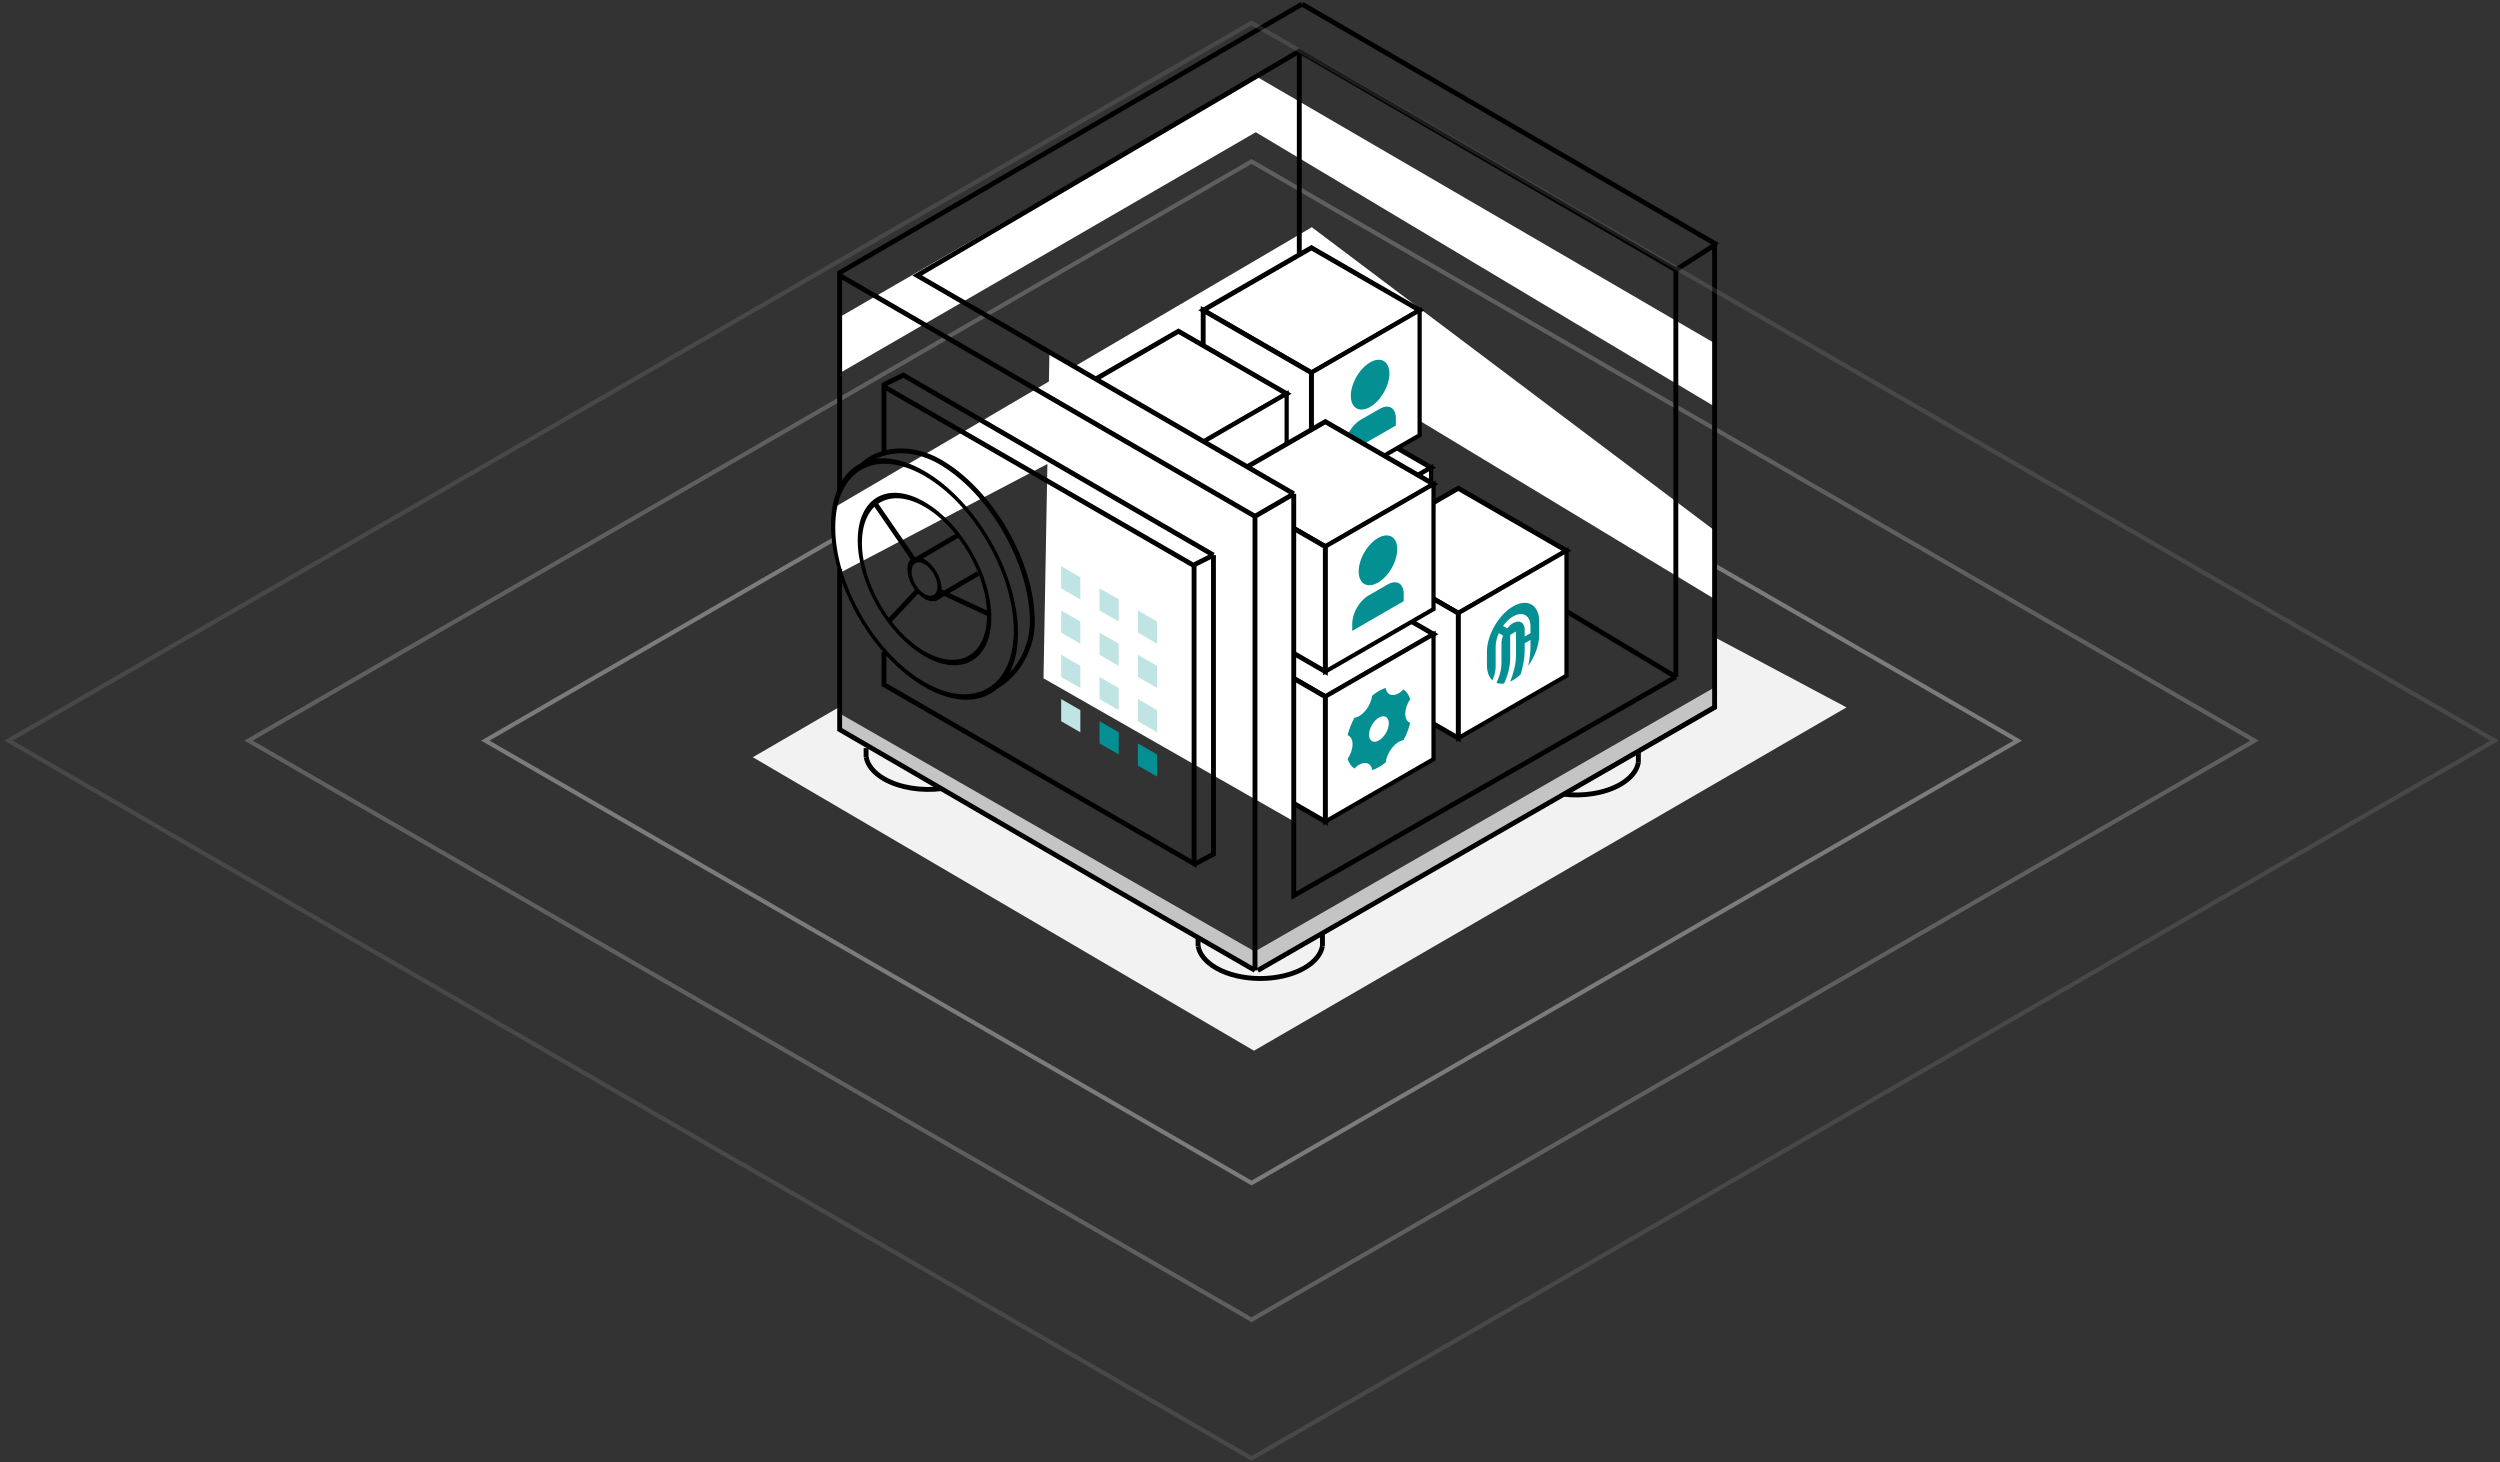 <svg width="513" height="300" viewBox="0 0 513 300" fill="none" xmlns="http://www.w3.org/2000/svg">
<rect x="0" y="0" width="513" height="300" fill="#333333" stroke="none"/>
<path d="M257.317 215.606L154.481 155.382L172.094 145.155V149.477L257.317 198.562L352.199 145.155V130.951L378.902 145.155L257.317 215.606Z" fill="#F2F2F2"/>
<rect x="-2.98023e-08" y="0.5" width="181.558" height="181.558" transform="matrix(0.866 0.5 -0.866 0.5 257.252 60.944)" stroke="#C4C4C4" stroke-opacity="0.5"/>
<path d="M352.185 123.129V109.129L269.185 46.629L171.185 104.129V111.129L172.185 117.629L263.685 69.629L352.185 123.129Z" fill="white"/>
<rect x="-2.98023e-08" y="0.5" width="237.666" height="237.666" transform="matrix(0.866 0.5 -0.866 0.5 257.252 32.89)" stroke="#C4C4C4" stroke-opacity="0.3"/>
<path d="M352.185 83.63V70.63L257.685 15.63L172.185 65.13V76.63L257.685 27.13L352.185 83.63Z" fill="white"/>
<path d="M266.613 94.022L259.795 97.999" stroke="black"/>
<path d="M245.856 194.157C246.148 195.788 247.377 197.374 249.542 198.624C254.547 201.514 262.663 201.514 267.669 198.624C269.834 197.374 271.063 195.788 271.355 194.157" stroke="black"/>
<path d="M245.842 192.312L245.842 194.157" stroke="black"/>
<path d="M271.369 191.176V194.157" stroke="black"/>
<path d="M336.182 156.493C335.89 158.124 334.661 159.71 332.496 160.96C329.27 162.822 324.753 163.484 320.609 162.947" stroke="black"/>
<path d="M336.195 154.245L336.195 156.518" stroke="black"/>
<path d="M177.735 155.357C178.027 156.988 179.255 158.574 181.421 159.824C184.65 161.688 189.174 162.35 193.322 161.809" stroke="black"/>
<path d="M177.721 153.512L177.721 155.357" stroke="black"/>
<path d="M299.239 100.188L321.445 113.009L299.239 125.829L277.033 113.009L299.239 100.188Z" fill="white" stroke="black"/>
<rect width="25.641" height="25.641" transform="matrix(0.866 -0.5 2.20305e-08 1 299.239 125.829)" fill="white" stroke="black"/>
<path d="M277.033 113.009L299.239 125.829L299.239 151.471L277.033 138.65L277.033 113.009Z" fill="white" stroke="black"/>
<path d="M271.453 83.135L293.659 95.956L271.453 108.776L249.247 95.956L271.453 83.135Z" fill="white" stroke="black"/>
<rect width="25.641" height="25.641" transform="matrix(0.866 -0.5 2.20305e-08 1 271.453 108.776)" fill="white" stroke="black"/>
<path d="M249.247 95.956L271.453 108.777L271.453 134.418L249.247 121.597L249.247 95.956Z" fill="white" stroke="black"/>
<path d="M269.101 50.842L291.307 63.662L269.101 76.483L246.895 63.662L269.101 50.842Z" fill="white" stroke="black"/>
<rect width="25.641" height="25.641" transform="matrix(0.866 -0.5 2.20305e-08 1 269.101 76.483)" fill="white" stroke="black"/>
<path d="M246.895 63.662L269.1 76.483L269.1 102.124L246.895 89.303L246.895 63.662Z" fill="white" stroke="black"/>
<g clip-path="url(#clip0_2861_5383)">
<path d="M286.427 87.315L275.866 93.413L275.866 91.889C275.866 90.878 276.213 89.708 276.832 88.636C277.451 87.564 278.291 86.677 279.166 86.172L283.127 83.885C284.002 83.38 284.841 83.297 285.46 83.654C286.079 84.012 286.427 84.78 286.427 85.791L286.427 87.315ZM281.146 83.504C280.626 83.805 280.111 83.984 279.631 84.031C279.15 84.079 278.714 83.994 278.346 83.782C277.978 83.569 277.686 83.234 277.487 82.794C277.288 82.354 277.186 81.818 277.186 81.218C277.186 80.617 277.288 79.963 277.487 79.294C277.686 78.624 277.978 77.951 278.346 77.314C278.714 76.677 279.15 76.088 279.631 75.581C280.111 75.074 280.626 74.658 281.146 74.358C282.197 73.751 283.204 73.652 283.947 74.081C284.69 74.509 285.107 75.432 285.107 76.644C285.107 77.857 284.69 79.262 283.947 80.548C283.204 81.835 282.197 82.898 281.146 83.504V83.504Z" fill="#048F92"/>
</g>
<path d="M241.817 98.761L264.023 111.581L241.817 124.402L219.611 111.581L241.817 98.761Z" fill="white" stroke="black"/>
<rect width="25.641" height="25.641" transform="matrix(0.866 -0.5 2.20305e-08 1 241.817 124.402)" fill="white" stroke="black"/>
<path d="M219.611 111.581L241.817 124.402L241.817 150.043L219.611 137.222L219.611 111.581Z" fill="white" stroke="black"/>
<path d="M271.955 117.316L294.161 130.137L271.955 142.958L249.749 130.137L271.955 117.316Z" fill="white" stroke="black"/>
<rect width="25.641" height="25.641" transform="matrix(0.866 -0.5 2.20305e-08 1 271.955 142.958)" fill="white" stroke="black"/>
<path d="M249.749 130.137L271.955 142.957L271.955 168.599L249.749 155.778L249.749 130.137Z" fill="white" stroke="black"/>
<g clip-path="url(#clip1_2861_5383)">
<path d="M281.57 142.747C282.483 141.999 283.425 141.455 284.337 141.148C284.398 141.576 284.549 141.931 284.777 142.185C285.006 142.44 285.308 142.589 285.66 142.619C286.011 142.651 286.404 142.565 286.809 142.366C287.213 142.168 287.62 141.863 287.998 141.473C288.619 141.918 289.089 142.589 289.38 143.444C289.063 143.92 288.807 144.439 288.631 144.962C288.456 145.486 288.365 146.001 288.365 146.47C288.365 147.457 288.761 148.108 289.381 148.323C289.089 149.514 288.618 150.728 287.997 151.889C287.619 151.936 287.213 152.1 286.808 152.369C286.404 152.638 286.011 153.005 285.66 153.442C285.308 153.879 285.007 154.375 284.778 154.894C284.549 155.413 284.399 155.941 284.338 156.439C283.426 157.187 282.484 157.732 281.571 158.04C281.51 157.611 281.36 157.256 281.131 157C280.902 156.745 280.601 156.597 280.249 156.566C279.897 156.534 279.504 156.621 279.1 156.819C278.695 157.018 278.288 157.323 277.911 157.713C277.289 157.268 276.819 156.597 276.529 155.741C276.846 155.266 277.101 154.747 277.277 154.224C277.452 153.7 277.544 153.185 277.543 152.717C277.544 152.248 277.452 151.838 277.277 151.517C277.101 151.196 276.845 150.973 276.527 150.864C276.819 149.673 277.29 148.459 277.911 147.298C278.289 147.25 278.695 147.086 279.1 146.817C279.505 146.548 279.897 146.182 280.249 145.744C280.6 145.307 280.901 144.811 281.13 144.293C281.359 143.774 281.509 143.246 281.57 142.747L281.57 142.747ZM282.954 151.937C283.492 151.626 284.008 151.081 284.389 150.422C284.769 149.763 284.983 149.044 284.983 148.422C284.983 147.801 284.769 147.328 284.389 147.109C284.008 146.889 283.492 146.94 282.954 147.251C282.416 147.561 281.9 148.106 281.519 148.765C281.139 149.424 280.925 150.144 280.925 150.765C280.925 151.387 281.139 151.859 281.519 152.079C281.9 152.299 282.416 152.247 282.954 151.937V151.937Z" fill="#048F92"/>
</g>
<path d="M241.817 67.97L264.023 80.791L241.817 93.611L219.611 80.791L241.817 67.97Z" fill="white" stroke="black"/>
<rect width="25.641" height="25.641" transform="matrix(0.866 -0.5 2.20305e-08 1 241.817 93.611)" fill="white" stroke="black"/>
<path d="M219.611 80.791L241.817 93.612L241.817 119.253L219.611 106.432L219.611 80.791Z" fill="white" stroke="black"/>
<path d="M271.955 86.526L294.161 99.347L271.955 112.168L249.749 99.347L271.955 86.526Z" fill="white" stroke="black"/>
<rect width="25.641" height="25.641" transform="matrix(0.866 -0.5 2.20305e-08 1 271.955 112.167)" fill="white" stroke="black"/>
<path d="M249.749 99.347L271.955 112.167L271.955 137.808L249.749 124.988L249.749 99.347Z" fill="white" stroke="black"/>
<path d="M265.309 168.439V100.806L215.346 72.168L214.127 139.192L265.309 168.439Z" fill="white"/>
<g clip-path="url(#clip2_2861_5383)">
<path d="M288.039 123.363L277.478 129.461L277.478 127.936C277.478 126.926 277.826 125.756 278.445 124.684C279.064 123.611 279.903 122.725 280.778 122.22L284.739 119.933C285.614 119.428 286.454 119.345 287.073 119.702C287.692 120.059 288.039 120.828 288.039 121.839L288.039 123.363ZM282.759 119.552C282.239 119.853 281.724 120.032 281.243 120.079C280.763 120.127 280.326 120.042 279.958 119.83C279.59 119.617 279.299 119.282 279.1 118.842C278.901 118.402 278.798 117.866 278.798 117.266C278.798 116.665 278.901 116.011 279.1 115.341C279.299 114.672 279.59 113.999 279.958 113.362C280.326 112.725 280.763 112.136 281.243 111.629C281.724 111.122 282.239 110.706 282.759 110.406C283.809 109.799 284.817 109.7 285.559 110.128C286.302 110.557 286.719 111.479 286.719 112.692C286.719 113.905 286.302 115.309 285.559 116.596C284.817 117.882 283.809 118.946 282.759 119.552V119.552Z" fill="#048F92"/>
</g>
<g clip-path="url(#clip3_2861_5383)">
<path d="M310.483 124.428C311.905 123.607 313.269 123.471 314.274 124.052C315.28 124.632 315.844 125.881 315.844 127.523L315.844 130.274C315.845 131.266 315.639 132.362 315.244 133.47C314.849 134.579 314.277 135.667 313.575 136.643C313.857 135.433 314.022 134.232 314.053 133.068L314.057 132.682L314.057 131.306L312.866 131.993L312.866 133.37L312.864 133.588C312.84 135.101 312.55 136.747 312.012 138.424C311.322 139.057 310.598 139.549 309.883 139.869C310.62 138.098 311.032 136.312 311.075 134.696L311.079 134.402L311.079 129.587L309.887 130.274L309.887 135.09L309.885 135.289C309.853 136.835 309.419 138.564 308.642 140.249C308.073 140.337 307.544 140.292 307.077 140.118C307.7 138.849 308.056 137.53 308.096 136.349L308.1 136.121L308.1 131.994L308.103 131.855C308.12 131.456 308.208 131.024 308.362 130.587L308.43 130.406L307.569 129.909C307.173 130.779 306.945 131.67 306.913 132.475L306.909 132.682L306.909 136.809L306.906 136.965C306.881 137.79 306.649 138.708 306.239 139.602C305.513 138.939 305.12 137.835 305.122 136.465L305.122 133.714C305.122 132.072 305.686 130.171 306.692 128.43C307.697 126.688 309.061 125.248 310.483 124.428V124.428ZM310.483 126.491C309.771 126.902 309.107 127.526 308.549 128.263L308.412 128.45L309.273 128.947C309.596 128.539 309.961 128.199 310.337 127.956L310.483 127.867L310.602 127.802C311.192 127.495 311.749 127.459 312.167 127.699C312.584 127.939 312.832 128.44 312.863 129.103L312.866 129.243L312.866 130.618L314.057 129.93L314.057 128.555C314.057 127.46 313.681 126.628 313.01 126.241C312.34 125.854 311.431 125.944 310.483 126.491Z" fill="#048F92"/>
</g>
<path d="M351.685 141.13L257.685 195.13V199.13L351.685 144.63V141.13Z" fill="#C4C4C4"/>
<path d="M258.091 199.13L351.837 145.155V50.273" stroke="black"/>
<path d="M172.685 146.63L257.185 195.087L257.185 198.63L172.685 149.63L172.685 146.63Z" fill="#C4C4C4"/>
<path d="M257.523 199.129L227.979 182.085L172.3 149.7V116.747" stroke="black"/>
<path d="M352.405 50.273L267.182 0.844" stroke="black"/>
<path d="M257.523 199.13V105.952L265.477 101.33M265.477 101.33L188.208 56.523L266.613 10.502L343.882 55.387M265.477 101.33V105.952V183.79L343.882 138.905M343.882 55.387L351.837 50.273M343.882 55.387V138.905M343.882 138.905L321.519 125.487" stroke="black"/>
<path d="M266.613 10.502V52.546" stroke="black"/>
<path d="M172.3 100.839V55.955L256.387 7.093L267.182 0.844" stroke="black"/>
<path d="M257.523 105.952L172.3 56.523" stroke="black"/>
<rect width="4.545" height="4.545" transform="matrix(0.866 0.5 -2.20305e-08 1 217.752 116.18)" fill="#C0E3E4"/>
<rect width="4.545" height="4.545" transform="matrix(0.866 0.5 -2.20305e-08 1 217.752 134.36)" fill="#C0E3E4"/>
<rect width="4.545" height="4.545" transform="matrix(0.866 0.5 -2.20305e-08 1 217.752 125.27)" fill="#C0E3E4"/>
<rect width="4.545" height="4.545" transform="matrix(0.866 0.5 -2.20305e-08 1 217.752 143.451)" fill="#C0E3E4"/>
<rect width="4.545" height="4.545" transform="matrix(0.866 0.5 -2.20305e-08 1 233.497 125.27)" fill="#C0E3E4"/>
<rect width="4.545" height="4.545" transform="matrix(0.866 0.5 -2.20305e-08 1 233.497 143.451)" fill="#C0E3E4"/>
<rect width="4.545" height="4.545" transform="matrix(0.866 0.5 -2.20305e-08 1 233.497 134.36)" fill="#C0E3E4"/>
<rect width="4.545" height="4.545" transform="matrix(0.866 0.5 -2.20305e-08 1 233.497 152.541)" fill="#048F92"/>
<rect width="4.545" height="4.545" transform="matrix(0.866 0.5 -2.20305e-08 1 225.625 120.725)" fill="#C0E3E4"/>
<rect width="4.545" height="4.545" transform="matrix(0.866 0.5 -2.20305e-08 1 225.625 138.906)" fill="#C0E3E4"/>
<rect width="4.545" height="4.545" transform="matrix(0.866 0.5 -2.20305e-08 1 225.625 129.815)" fill="#C0E3E4"/>
<rect width="4.545" height="4.545" transform="matrix(0.866 0.5 -2.20305e-08 1 225.625 147.996)" fill="#048F92"/>
<path d="M181.39 92.885L181.39 79.336L245.023 116.075L245.023 177.232L181.39 140.493L181.39 133.792" stroke="black"/>
<path d="M245.148 115.842L249.001 113.907M249.001 113.907L185.367 76.977L181.39 78.912M249.001 113.907V175.267L245.148 177.318" stroke="black"/>
<circle r="21.651" transform="matrix(0.866 0.5 -2.20305e-08 1 189.709 118.817)" stroke="black"/>
<circle r="15.325" transform="matrix(0.866 0.5 -2.20305e-08 1 189.709 118.818)" stroke="black"/>
<circle r="3.558" transform="matrix(0.866 0.5 -2.20305e-08 1 189.709 118.818)" stroke="black"/>
<path d="M176.845 95.522C180.3 92.205 186.702 91.19 192.898 94.767C203.356 100.805 211.835 115.49 211.835 127.567C211.835 133.962 207.906 139.164 204.116 140.974" stroke="black"/>
<path d="M187.64 115.043L196.73 109.726M200.707 117.68L191.617 122.997" stroke="black"/>
<path d="M188.208 121.293L182.526 127.339" stroke="black"/>
<path d="M192.754 121.293L203.185 126.13" stroke="black"/>
<path d="M187.64 115.043L179.686 103.476" stroke="black"/>
<rect x="-2.98023e-08" y="0.5" width="294.557" height="294.557" transform="matrix(0.866 0.5 -0.866 0.5 257.252 4.445)" stroke="#C4C4C4" stroke-opacity="0.15"/>
<defs>
<clipPath id="clip0_2861_5383">
<rect width="18.293" height="18.293" fill="white" transform="matrix(0.866 -0.5 2.20305e-08 1 273.226 78.169)"/>
</clipPath>
<clipPath id="clip1_2861_5383">
<rect width="18.744" height="18.744" fill="white" transform="matrix(0.866 -0.5 2.20305e-08 1 274.838 144.908)"/>
</clipPath>
<clipPath id="clip2_2861_5383">
<rect width="18.293" height="18.293" fill="white" transform="matrix(0.866 -0.5 2.20305e-08 1 274.838 114.217)"/>
</clipPath>
<clipPath id="clip3_2861_5383">
<rect width="16.509" height="16.509" fill="white" transform="matrix(0.866 -0.5 2.20305e-08 1 303.334 127.867)"/>
</clipPath>
</defs>
</svg>
